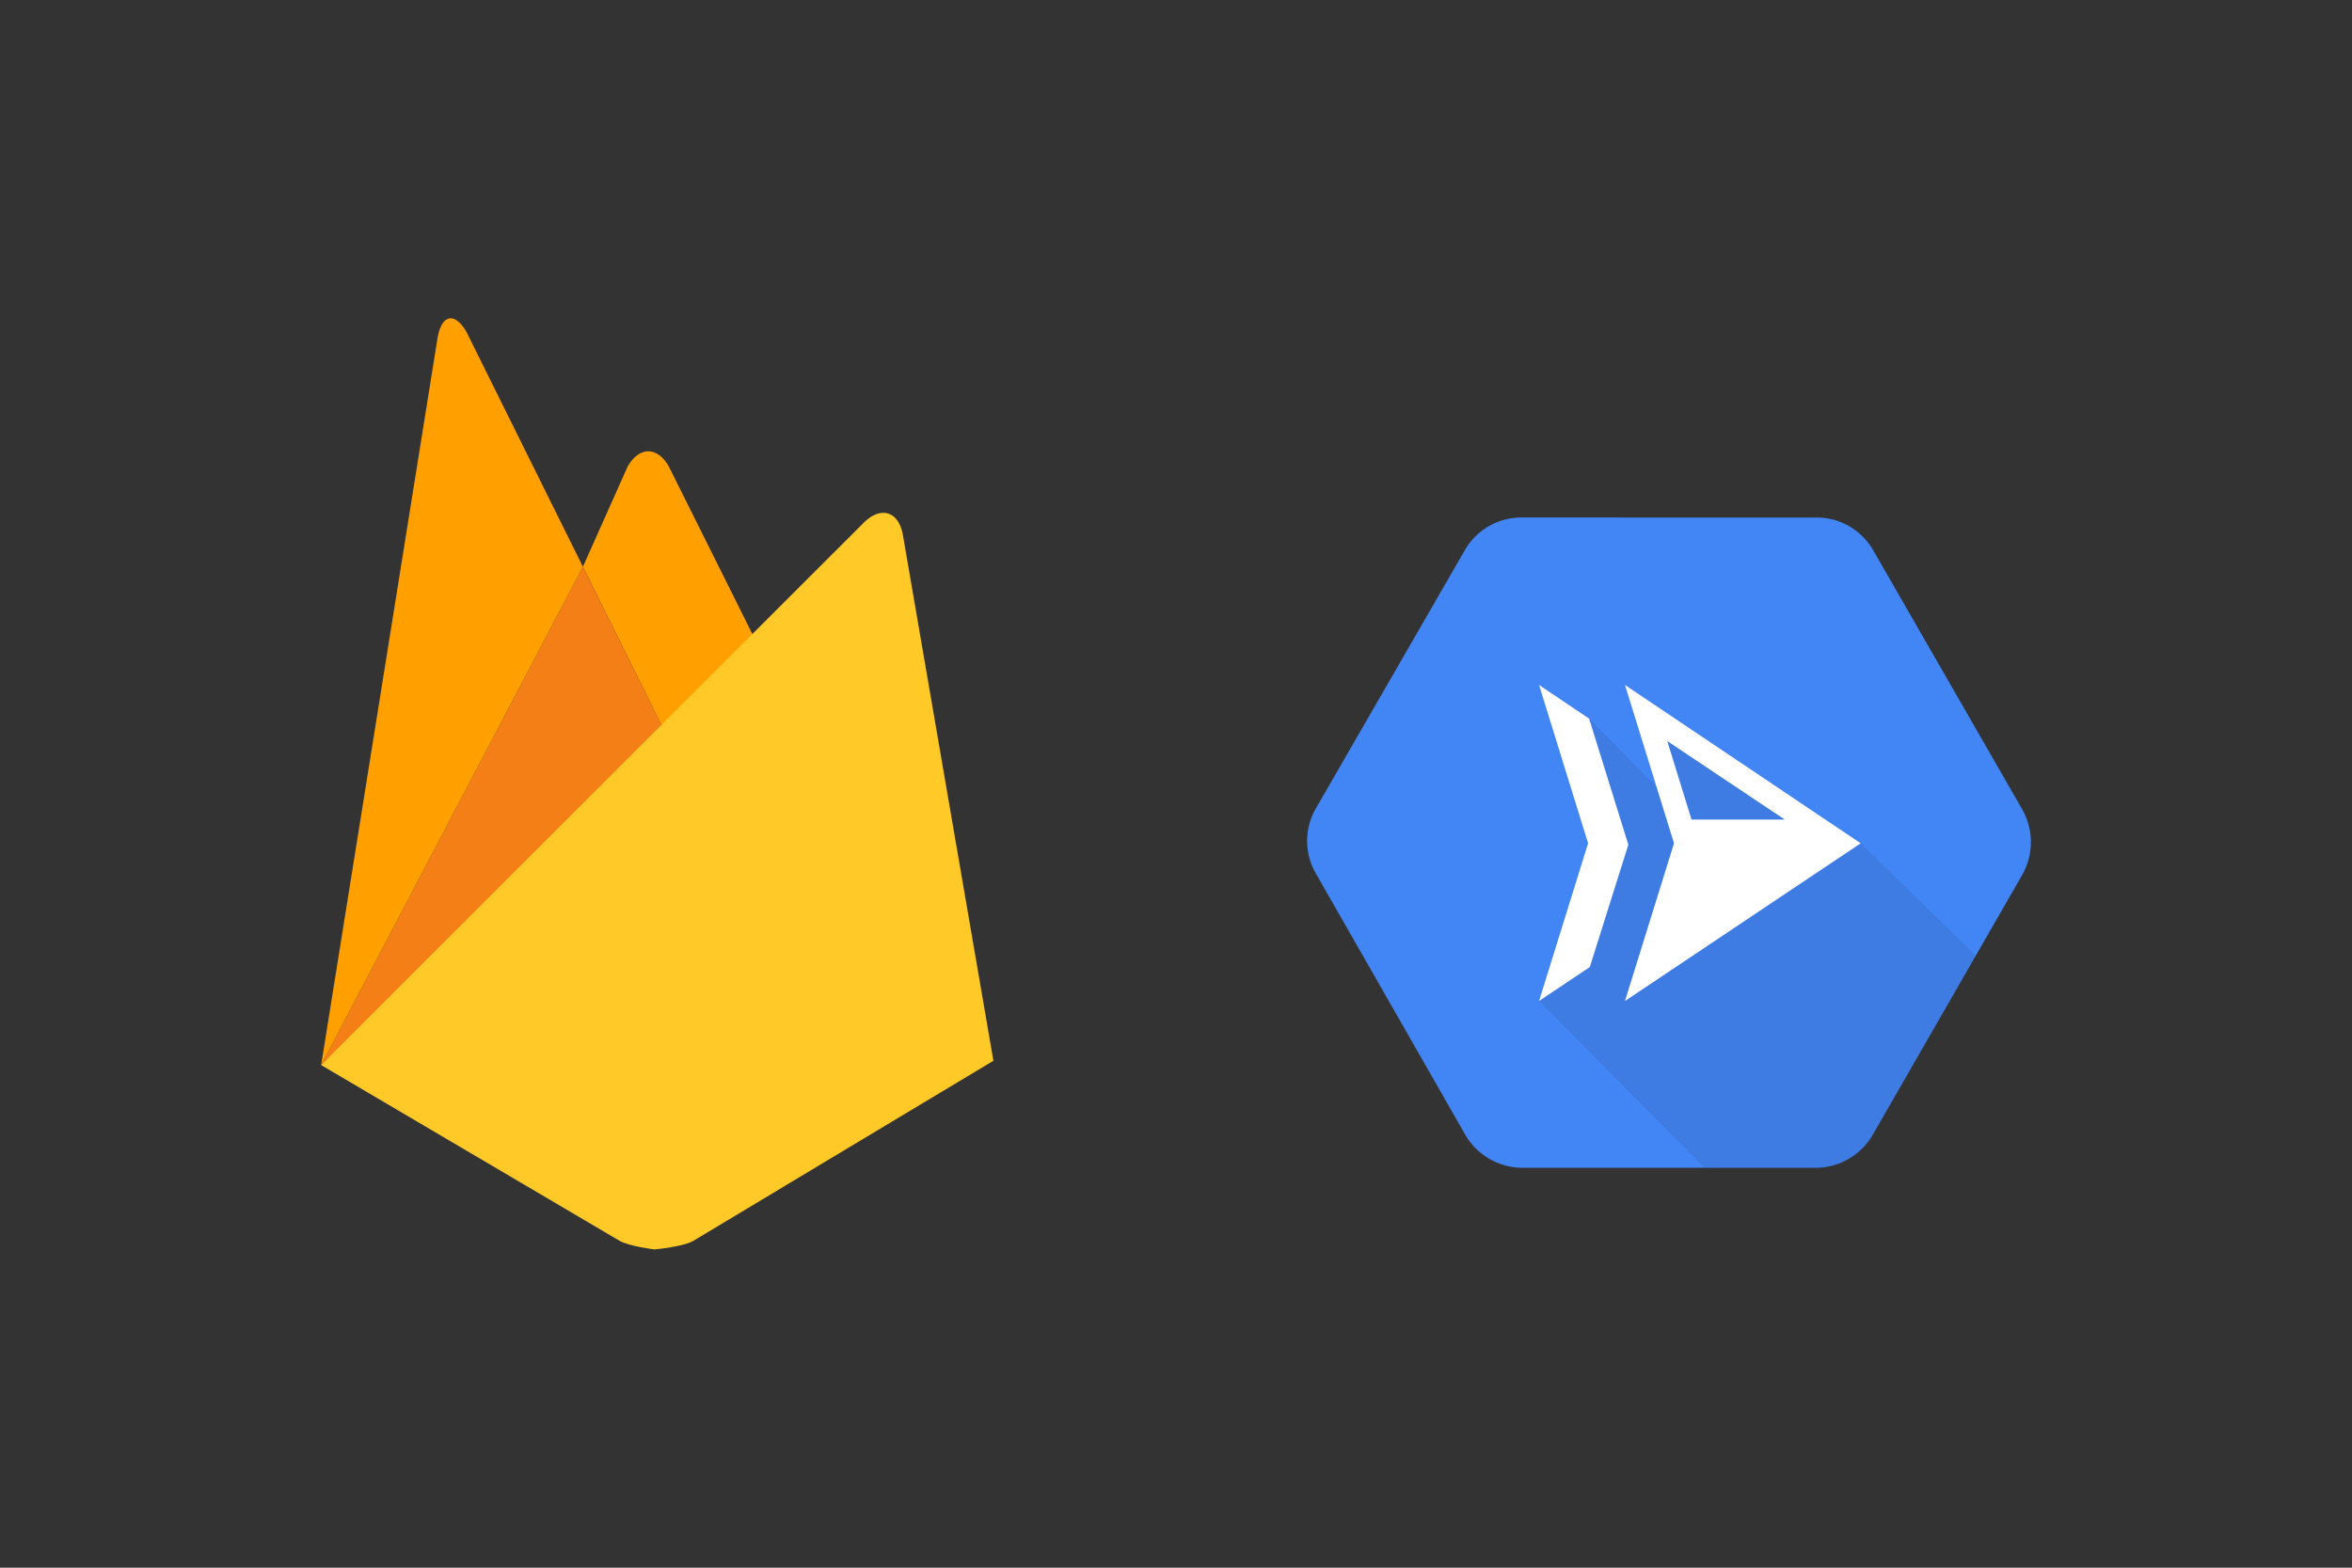 <svg xmlns="http://www.w3.org/2000/svg" width="1200" height="800" viewBox="0 0 317.5 211.667">
  <rect x="0" y="0" width="317.5" height="211.667" fill="#333333" stroke="none"/>
  <path fill="#4285f4" d="M205.222 69.871a8.816 8.816 0 0 0-7.526 4.488l-20.082 34.82a8.763 8.763 0 0 0 0 8.732l20.074 35.111a8.984 8.984 0 0 0 7.526 4.649h40.156a8.954 8.954 0 0 0 7.534-4.626l20.074-34.912a8.948 8.948 0 0 0 0-8.862L252.904 74.36a8.823 8.823 0 0 0-7.526-4.488z"/>
  <path fill-opacity=".07" d="m266.708 129.037-13.804 24.008a8.954 8.954 0 0 1-7.534 4.626h-15.295l-22.316-22.516 6.579-21.213-6.579-21.456 6.757 4.538 9.086 9.167-4.244-13.705 31.82 21.375Z"/>
  <path fill="#fff" d="m207.76 92.485 6.756 4.54 5.297 17.028-5.202 16.517-6.852 4.585 6.619-21.294zm17.306 7.57 3.28 10.608h12.59zm26.112 13.806-31.82 21.294 6.619-21.294-6.619-21.376z"/>
  <g fill="none" fill-rule="evenodd">
    <path fill="#ffa000" d="M102.94 88.365 90.36 100.07 78.689 76.524l6.04-13.542c1.572-2.75 4.023-2.718 5.554 0z"/>
    <path fill="#f57f17" d="m78.688 76.524 11.673 23.545-47.012 43.733z"/>
    <path fill="#ffca28" d="M116.698 70.476c2.247-2.16 4.572-1.422 5.165 1.638l12.238 71.106-40.563 24.35c-1.414.786-5.184 1.124-5.184 1.124s-3.433-.409-4.74-1.178l-40.265-23.714Z"/>
    <path fill="#ffa000" d="m78.688 76.524-35.335 67.278L59.09 45.477c.582-3.063 2.325-3.358 3.88-.655z"/>
  </g>
</svg>